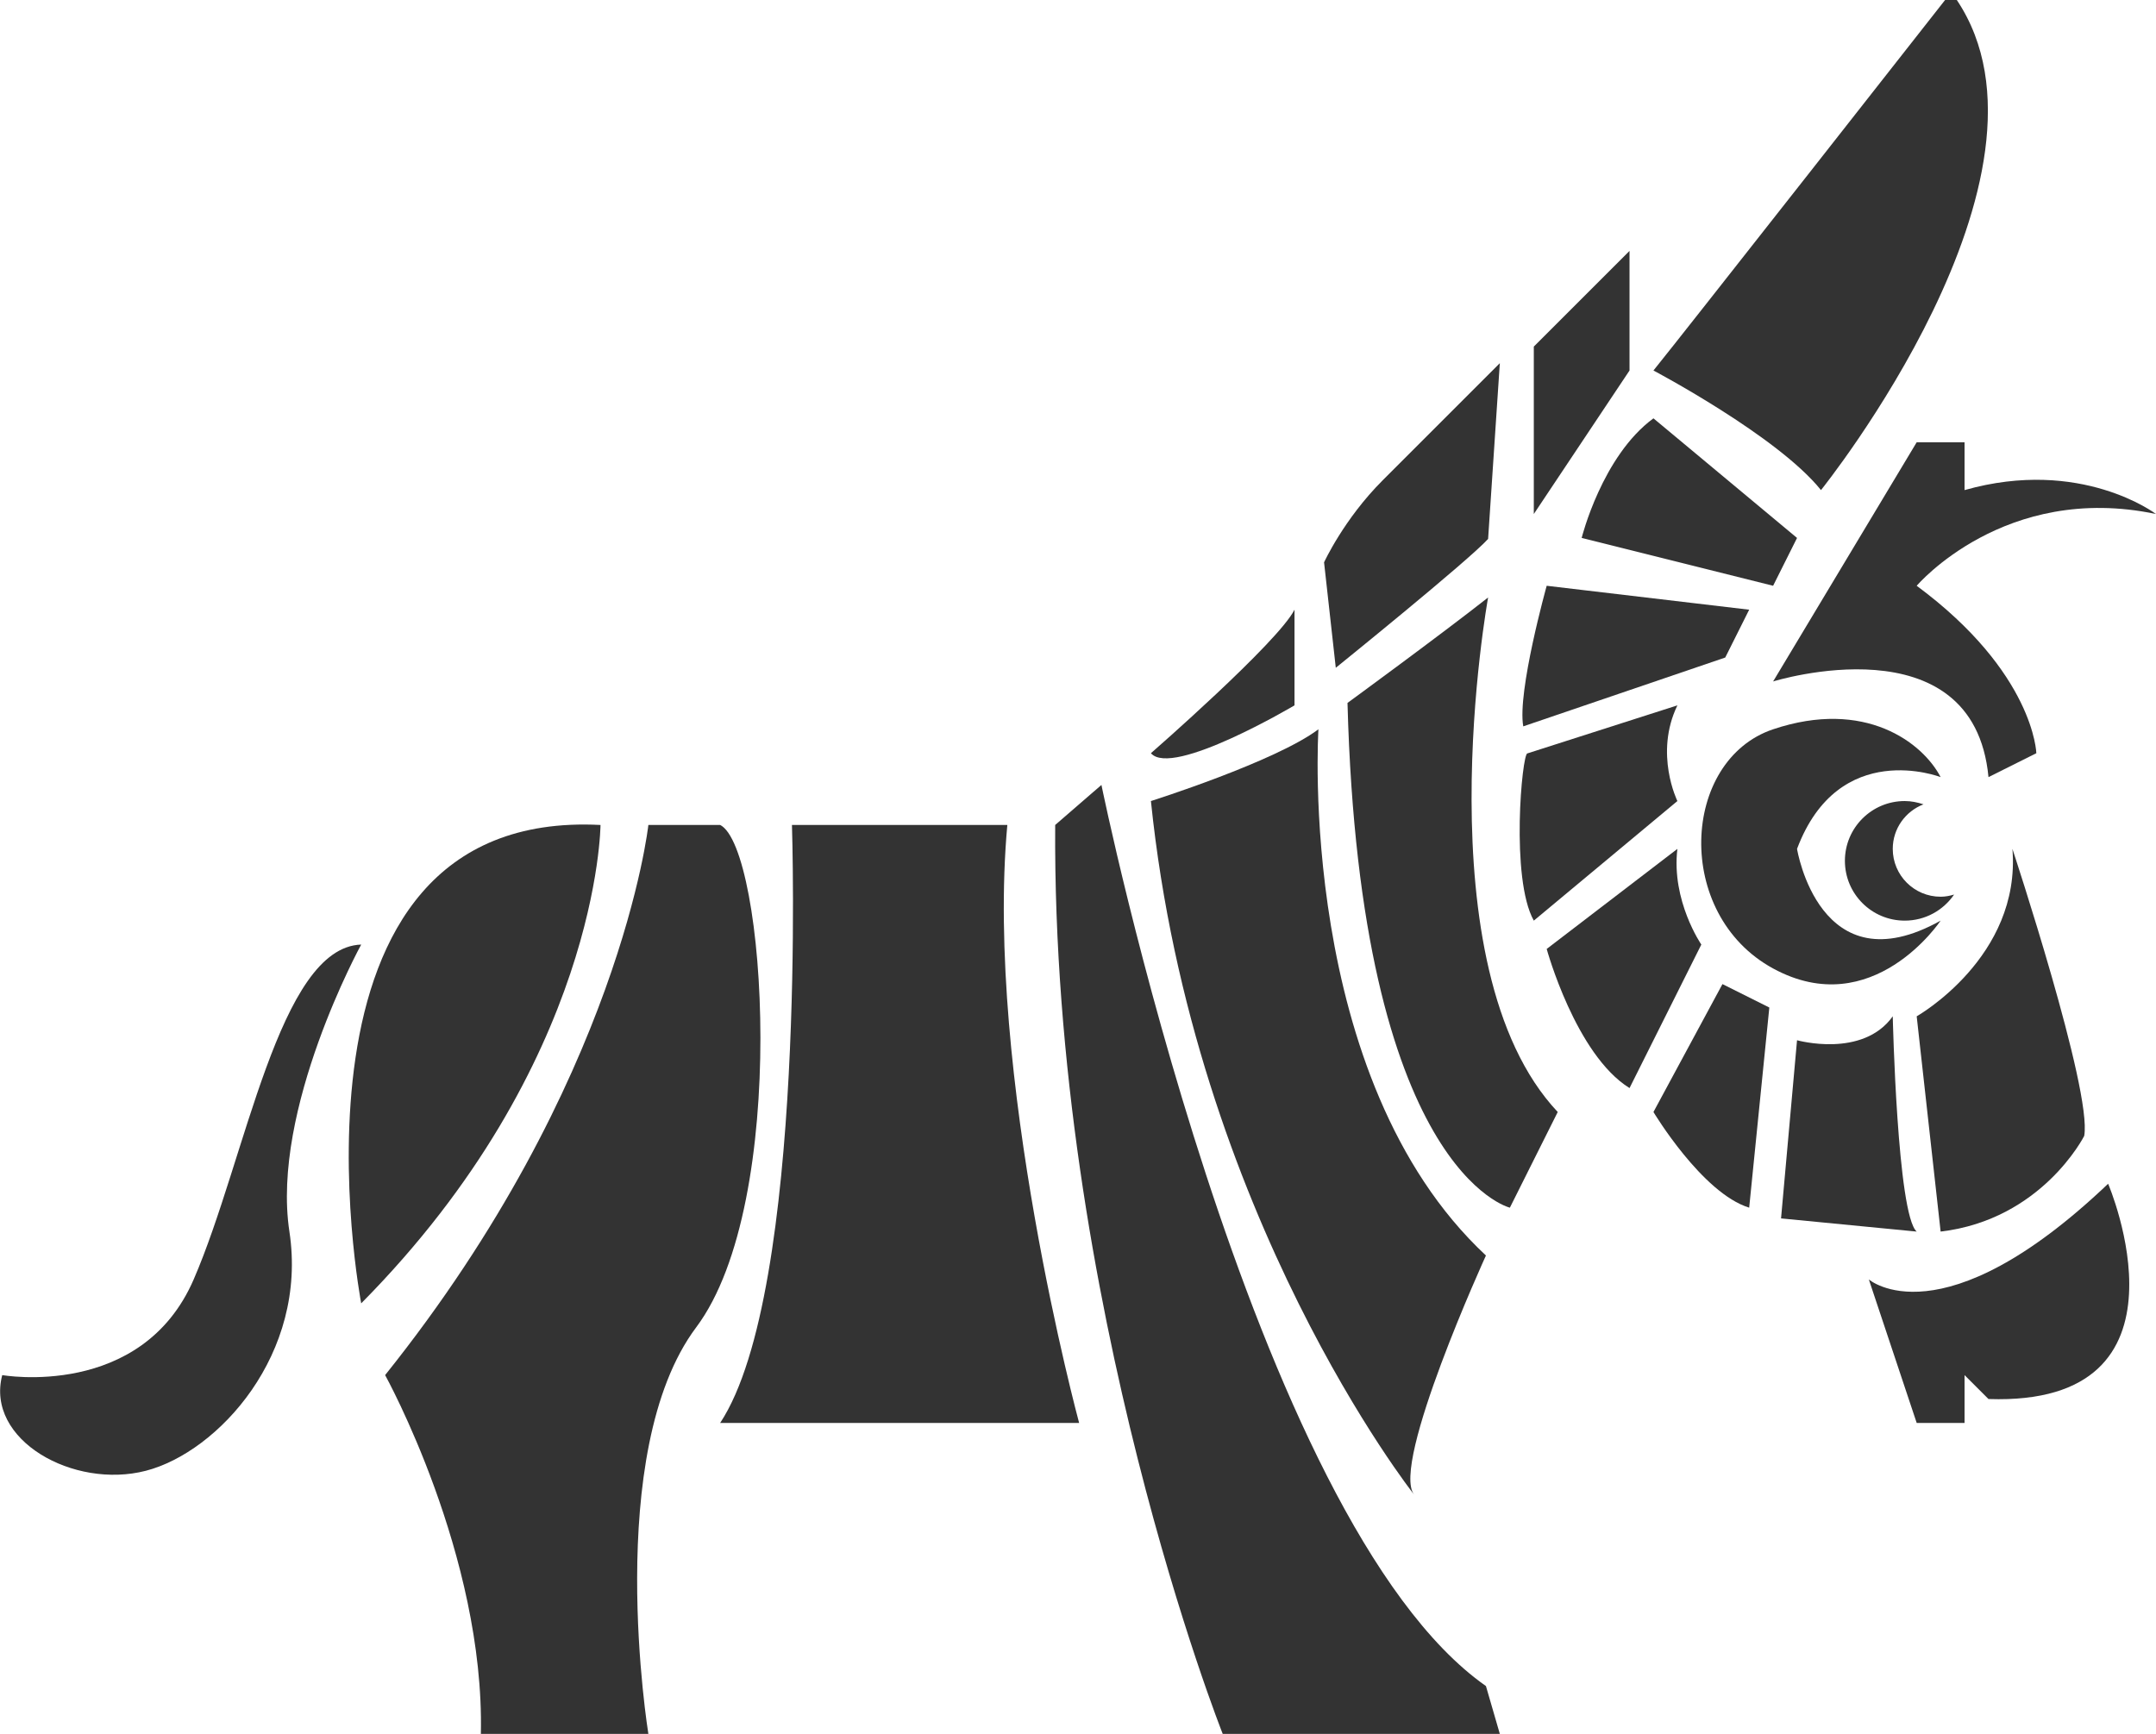 <svg
 xmlns="http://www.w3.org/2000/svg"
 xmlns:xlink="http://www.w3.org/1999/xlink"
 width="184px" height="148px">
<path fill-rule="evenodd" fill="#333"
 d="M0.191,117.375 C0.191,117.375 12.079,119.476 16.530,109.208 C20.981,98.941 23.798,80.863 30.826,80.625 C30.826,80.625 23.114,94.682 24.699,105.125 C26.284,115.568 18.613,123.949 12.445,125.542 C6.278,127.134 -1.255,122.917 0.191,117.375 Z"/>
<path fill-rule="evenodd" fill="#333"
 d="M30.826,111.250 C30.826,111.250 22.723,68.952 51.249,70.417 C51.249,70.417 51.155,90.712 30.826,111.250 Z"/>
<path fill-rule="evenodd" fill="#333"
 d="M32.868,117.375 C32.868,117.375 41.373,132.738 41.038,148.000 L55.334,148.000 C55.334,148.000 51.417,123.969 59.419,113.292 C67.420,102.615 65.345,72.358 61.461,70.417 L55.334,70.417 C55.334,70.417 52.957,92.273 32.868,117.375 Z"/>
<path fill-rule="evenodd" fill="#333"
 d="M61.461,121.458 L92.096,121.458 C92.096,121.458 84.027,91.637 85.969,70.417 L67.588,70.417 C67.588,70.417 68.894,110.212 61.461,121.458 Z"/>
<path fill-rule="evenodd" fill="#333"
 d="M90.053,70.417 L94.000,67.000 C94.000,67.000 106.812,129.896 126.815,143.917 L128.000,148.000 L104.350,148.000 C104.350,148.000 89.786,111.306 90.053,70.417 Z"/>
<path fill-rule="evenodd" fill="#333"
 d="M98.223,64.292 C98.223,64.292 109.080,54.819 110.477,52.042 L110.477,60.208 C110.477,60.208 100.034,66.404 98.223,64.292 Z"/>
<path fill-rule="evenodd" fill="#333"
 d="M98.223,68.375 C98.223,68.375 108.852,65.010 112.519,62.250 C112.519,62.250 110.606,92.046 126.815,107.167 C126.815,107.167 118.657,125.013 120.688,127.583 C120.688,127.583 101.875,103.791 98.223,68.375 Z"/>
<path fill-rule="evenodd" fill="#333"
 d="M115.000,60.000 C115.000,60.000 122.889,54.235 127.000,51.000 C127.000,51.000 121.256,82.506 132.942,94.917 L128.857,103.083 C128.857,103.083 116.074,100.037 115.000,60.000 Z"/>
<path fill-rule="evenodd" fill="#333"
 d="M114.000,57.000 C114.000,57.000 125.374,47.815 127.000,46.000 L128.000,31.000 C128.000,31.000 120.427,38.573 118.000,41.000 C114.688,44.311 113.000,48.000 113.000,48.000 L114.000,57.000 Z"/>
<path fill-rule="evenodd" fill="#333"
 d="M130.900,29.583 L130.900,43.875 L139.069,31.625 L139.069,21.417 L130.900,29.583 Z"/>
<path fill-rule="evenodd" fill="#333"
 d="M141.111,31.625 C141.111,31.625 151.720,37.227 155.408,41.833 C155.408,41.833 177.025,14.970 167.000,-0.000 L166.000,-0.000 C166.000,-0.000 143.342,28.880 141.111,31.625 Z"/>
<path fill-rule="evenodd" fill="#333"
 d="M134.984,45.917 C134.984,45.917 136.720,38.928 141.111,35.708 L153.365,45.917 L151.323,50.000 L134.984,45.917 Z"/>
<path fill-rule="evenodd" fill="#333"
 d="M132.000,50.000 C132.000,50.000 129.472,59.063 130.000,62.000 L147.238,56.125 L149.281,52.042 L132.000,50.000 Z"/>
<path fill-rule="evenodd" fill="#333"
 d="M130.351,64.309 C129.897,64.323 128.890,74.985 130.900,78.583 L143.154,68.375 C143.154,68.375 141.159,64.335 143.154,60.208 L130.351,64.309 Z"/>
<path fill-rule="evenodd" fill="#333"
 d="M132.000,81.000 C132.000,81.000 134.465,90.012 139.069,92.875 L145.196,80.625 C145.196,80.625 142.623,76.881 143.154,72.458 L132.000,81.000 Z"/>
<path fill-rule="evenodd" fill="#333"
 d="M141.111,94.917 C141.111,94.917 145.255,101.841 149.281,103.083 L151.000,86.000 L147.000,84.000 L141.111,94.917 Z"/>
<path fill-rule="evenodd" fill="#333"
 d="M153.365,88.792 C153.365,88.792 158.954,90.361 161.534,86.750 C161.534,86.750 161.915,103.679 163.577,105.125 L152.000,104.000 L153.365,88.792 Z"/>
<path fill-rule="evenodd" fill="#333"
 d="M163.577,86.750 C163.577,86.750 172.498,81.702 171.746,72.458 C171.746,72.458 178.576,93.098 177.873,96.958 C177.873,96.958 174.282,104.100 165.619,105.125 L163.577,86.750 Z"/>
<path fill-rule="evenodd" fill="#333"
 d="M159.492,109.208 C159.492,109.208 165.675,114.595 179.915,101.042 C179.915,101.042 188.066,120.055 169.704,119.417 L167.661,117.375 L167.661,121.458 L163.577,121.458 L159.492,109.208 L159.492,109.208 Z"/>
<path fill-rule="evenodd" fill="#333"
 d="M151.323,58.167 C151.323,58.167 168.428,52.845 169.704,66.333 L173.788,64.292 C173.788,64.292 173.614,57.433 163.577,50.000 C163.577,50.000 171.083,41.159 184.000,43.875 C184.000,43.875 177.610,39.013 167.661,41.833 L167.661,37.750 L163.577,37.750 L151.323,58.167 Z"/>
<path fill-rule="evenodd" fill="#333"
 d="M165.619,66.333 C165.619,66.333 156.939,62.959 153.365,72.458 C153.365,72.458 155.282,84.364 165.619,78.583 C165.619,78.583 159.831,87.299 151.323,82.667 C142.815,78.034 143.478,64.883 151.323,62.250 C159.167,59.617 164.093,63.391 165.619,66.333 Z"/>
<path fill-rule="evenodd" fill="#333"
 d="M161.534,72.458 C161.534,74.713 163.363,76.542 165.619,76.542 C166.021,76.542 166.402,76.466 166.769,76.357 C165.850,77.700 164.307,78.583 162.556,78.583 C159.736,78.583 157.450,76.298 157.450,73.479 C157.450,70.660 159.736,68.375 162.556,68.375 C163.119,68.375 163.650,68.488 164.157,68.656 C162.626,69.245 161.534,70.720 161.534,72.458 Z"/>
</svg>